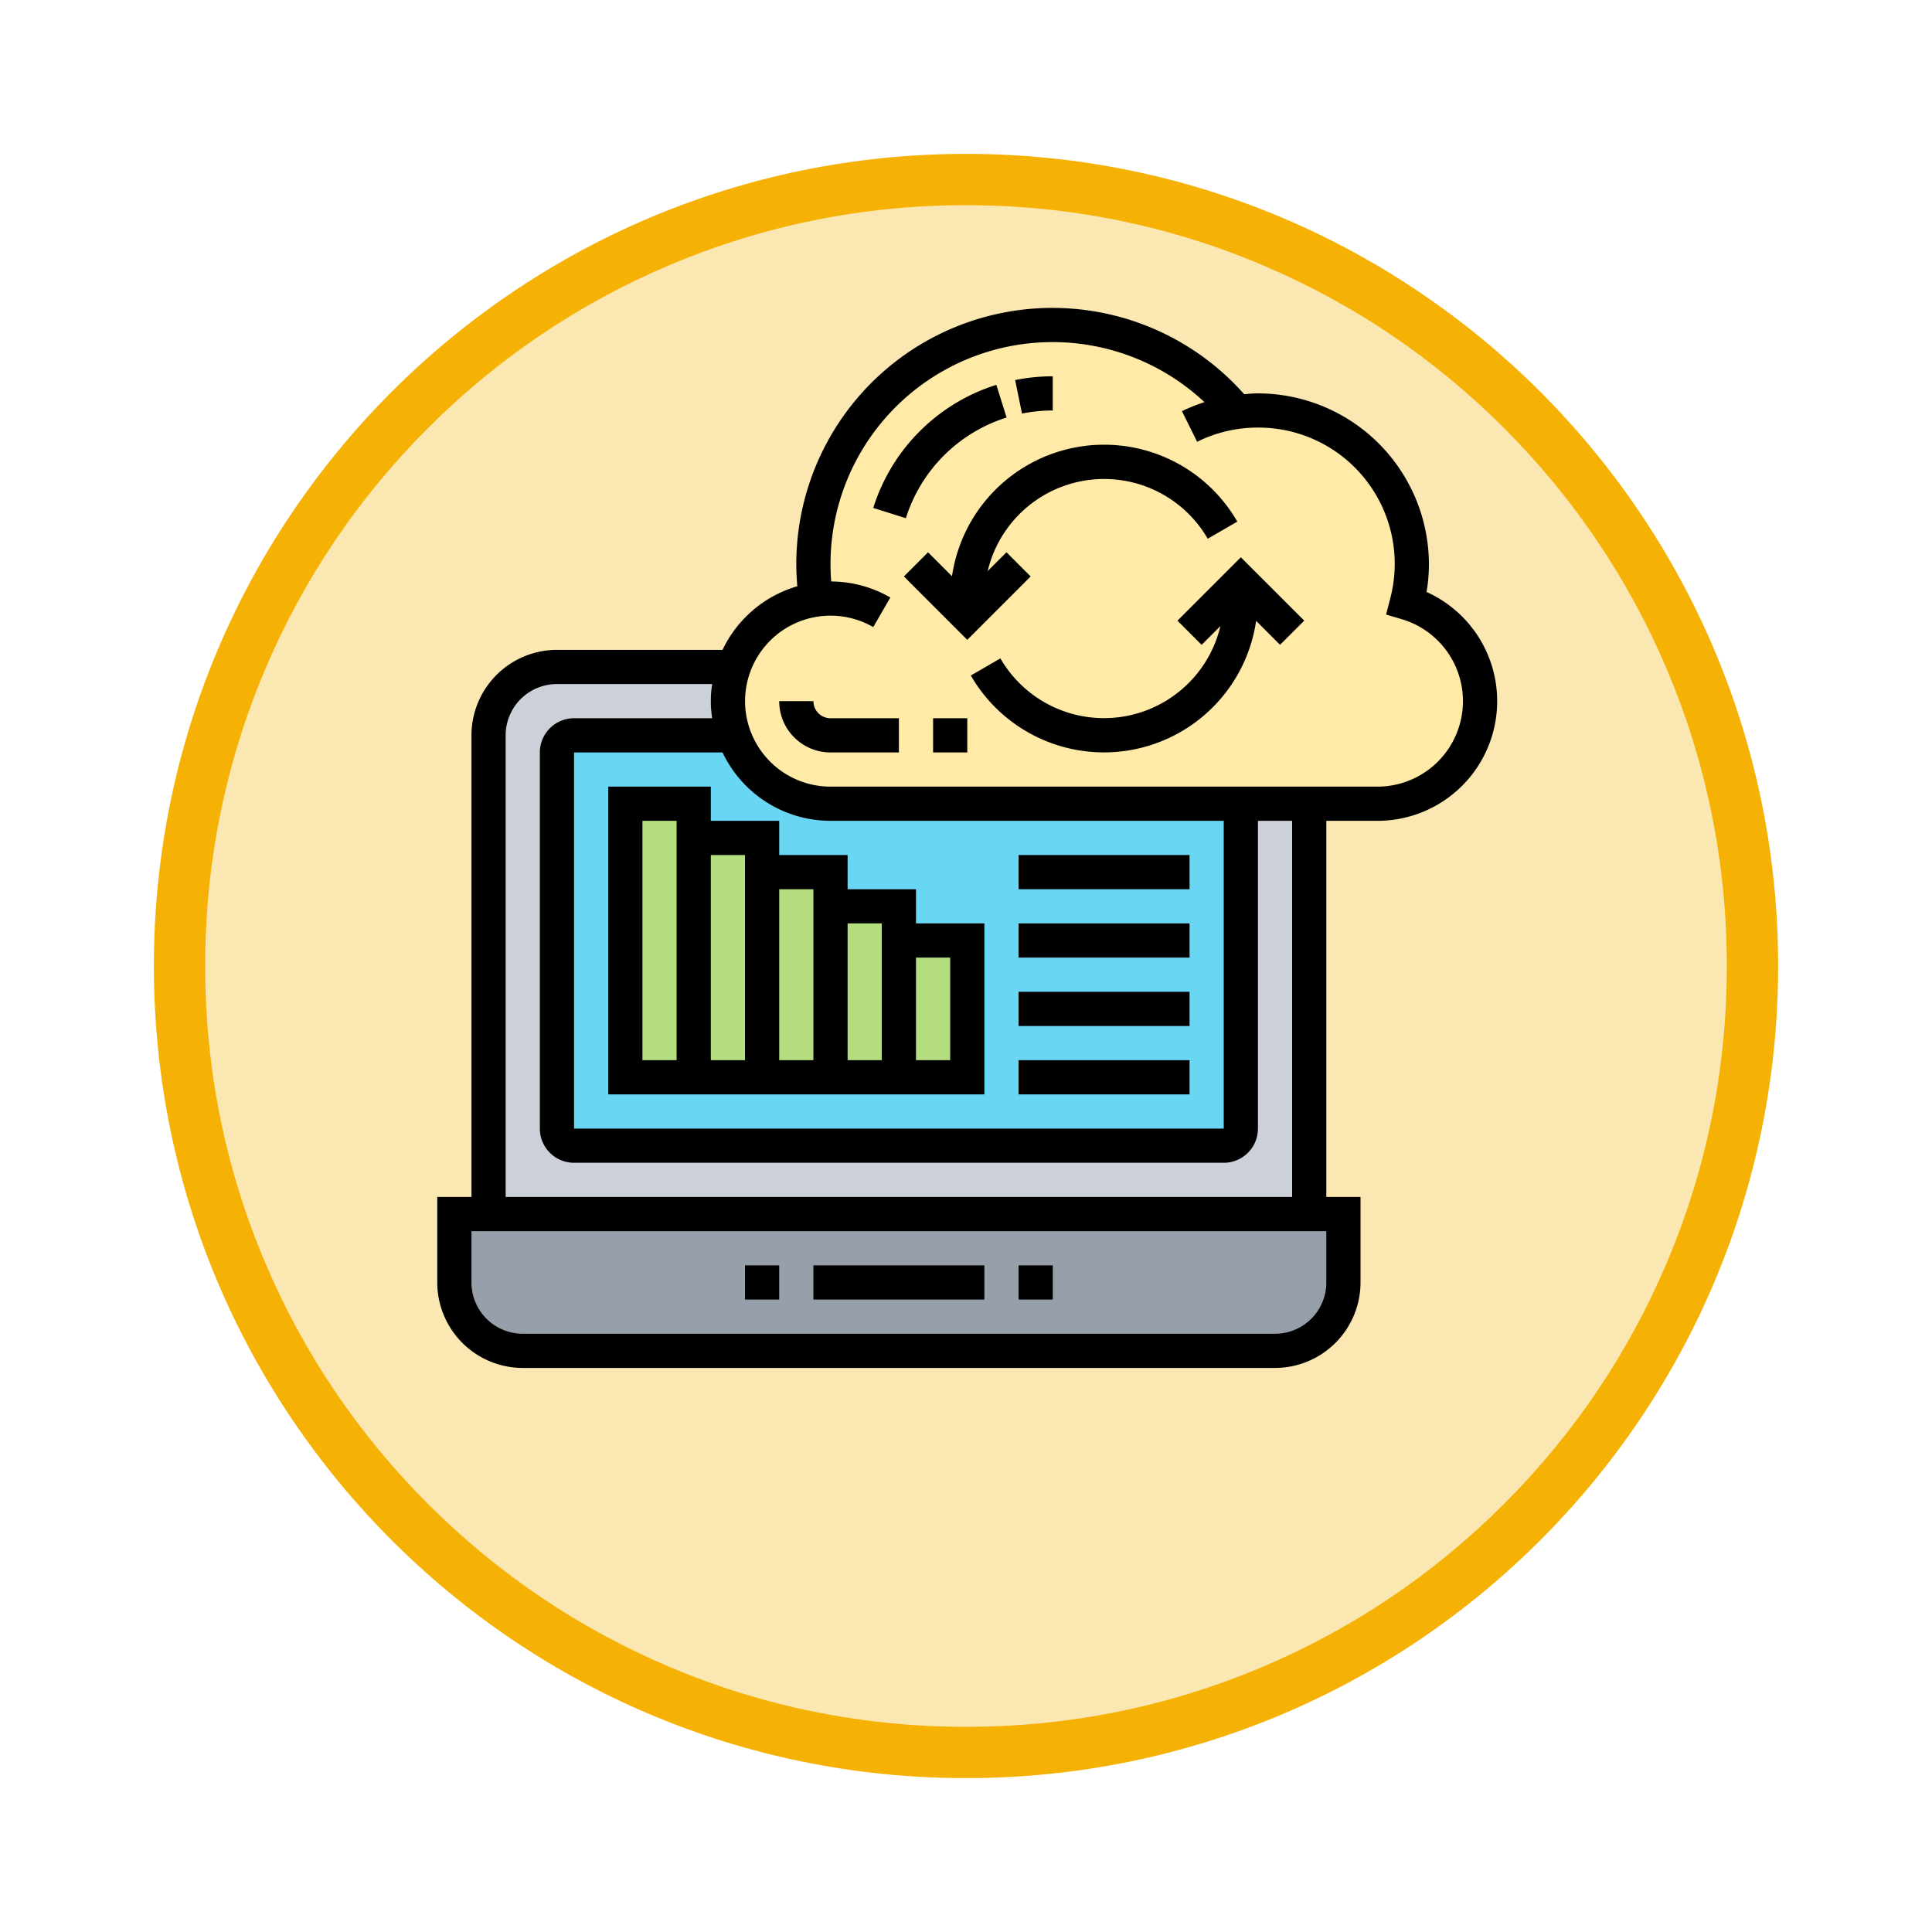 <svg xmlns="http://www.w3.org/2000/svg" xmlns:xlink="http://www.w3.org/1999/xlink" width="113" height="113" viewBox="0 0 113 113">
  <defs>
    <filter id="Trazado_982547" x="0" y="0" width="113" height="113" filterUnits="userSpaceOnUse">
      <feOffset dy="3" input="SourceAlpha"/>
      <feGaussianBlur stdDeviation="3" result="blur"/>
      <feFlood flood-opacity="0.161"/>
      <feComposite operator="in" in2="blur"/>
      <feComposite in="SourceGraphic"/>
    </filter>
  </defs>
  <g id="Grupo_1237042" data-name="Grupo 1237042" transform="translate(-271.425 -3969.991)">
    <g id="Grupo_1228499" data-name="Grupo 1228499" transform="translate(0 2589)">
      <g id="Grupo_1228118" data-name="Grupo 1228118" transform="translate(0 -4252.189)">
        <g id="Grupo_1227502" data-name="Grupo 1227502" transform="translate(0 2048.198)">
          <g id="Grupo_1225350" data-name="Grupo 1225350" transform="translate(-0.575 -393.641)">
            <g id="Grupo_1208121" data-name="Grupo 1208121" transform="translate(0 -1922.377)">
              <g id="Grupo_1202432" data-name="Grupo 1202432" transform="translate(0 1255.486)">
                <g id="Grupo_1202055" data-name="Grupo 1202055" transform="translate(0 3240.511)">
                  <g id="Grupo_1177900" data-name="Grupo 1177900" transform="translate(281 1411.003)">
                    <g id="Grupo_1172010" data-name="Grupo 1172010" transform="translate(0)">
                      <g id="Grupo_1171046" data-name="Grupo 1171046">
                        <g id="Grupo_1148525" data-name="Grupo 1148525">
                          <g transform="matrix(1, 0, 0, 1, -9, -6)" filter="url(#Trazado_982547)">
                            <g id="Trazado_982547-2" data-name="Trazado 982547" transform="translate(9 6)" fill="#fbe7b2">
                              <path d="M 47.5 93.5 C 41.289 93.5 35.265 92.284 29.595 89.886 C 24.118 87.569 19.198 84.252 14.973 80.027 C 10.748 75.802 7.431 70.882 5.114 65.405 C 2.716 59.735 1.5 53.711 1.5 47.5 C 1.5 41.289 2.716 35.265 5.114 29.595 C 7.431 24.118 10.748 19.198 14.973 14.973 C 19.198 10.748 24.118 7.431 29.595 5.114 C 35.265 2.716 41.289 1.5 47.5 1.5 C 53.711 1.5 59.735 2.716 65.405 5.114 C 70.882 7.431 75.802 10.748 80.027 14.973 C 84.252 19.198 87.569 24.118 89.886 29.595 C 92.284 35.265 93.5 41.289 93.5 47.5 C 93.5 53.711 92.284 59.735 89.886 65.405 C 87.569 70.882 84.252 75.802 80.027 80.027 C 75.802 84.252 70.882 87.569 65.405 89.886 C 59.735 92.284 53.711 93.5 47.5 93.5 Z" stroke="none"/>
                              <path d="M 47.5 3 C 41.491 3 35.664 4.176 30.18 6.496 C 24.881 8.737 20.122 11.946 16.034 16.034 C 11.946 20.122 8.737 24.881 6.496 30.18 C 4.176 35.664 3 41.491 3 47.5 C 3 53.509 4.176 59.336 6.496 64.82 C 8.737 70.119 11.946 74.878 16.034 78.966 C 20.122 83.054 24.881 86.263 30.18 88.504 C 35.664 90.824 41.491 92 47.5 92 C 53.509 92 59.336 90.824 64.82 88.504 C 70.119 86.263 74.878 83.054 78.966 78.966 C 83.054 74.878 86.263 70.119 88.504 64.82 C 90.824 59.336 92 53.509 92 47.5 C 92 41.491 90.824 35.664 88.504 30.18 C 86.263 24.881 83.054 20.122 78.966 16.034 C 74.878 11.946 70.119 8.737 64.82 6.496 C 59.336 4.176 53.509 3 47.5 3 M 47.5 0 C 73.734 0 95 21.266 95 47.5 C 95 73.734 73.734 95 47.5 95 C 21.266 95 0 73.734 0 47.5 C 0 21.266 21.266 0 47.5 0 Z" stroke="none" fill="#f5b104"/>
                            </g>
                          </g>
                        </g>
                      </g>
                    </g>
                  </g>
                </g>
              </g>
            </g>
          </g>
        </g>
      </g>
    </g>
    <g id="sincronizacion" transform="translate(296 3987)">
      <path id="Trazado_1238014" data-name="Trazado 1238014" d="M54,54v4a4,4,0,0,1-4,4H6a4,4,0,0,1-4-4V54H54Z" fill="#969faa"/>
      <path id="Trazado_1238015" data-name="Trazado 1238015" d="M18.34,22H8a4,4,0,0,0-4,4V54H52V22Z" fill="#ccd1d9"/>
      <path id="Trazado_1238016" data-name="Trazado 1238016" d="M9,26a1,1,0,0,0-1,1V49a1,1,0,0,0,1,1H47a1,1,0,0,0,1-1V26Z" fill="#69d6f4"/>
      <g id="Grupo_1237041" data-name="Grupo 1237041">
        <path id="Trazado_1238017" data-name="Trazado 1238017" d="M32,42v4H28V38h4Z" fill="#b4dd7f"/>
        <path id="Trazado_1238018" data-name="Trazado 1238018" d="M16,32V46H12V30h4Z" fill="#b4dd7f"/>
        <path id="Trazado_1238019" data-name="Trazado 1238019" d="M20,34V46H16V32h4Z" fill="#b4dd7f"/>
        <path id="Trazado_1238020" data-name="Trazado 1238020" d="M28,38v8H24V36h4Z" fill="#b4dd7f"/>
        <path id="Trazado_1238021" data-name="Trazado 1238021" d="M24,36V46H20V34h4Z" fill="#b4dd7f"/>
      </g>
      <path id="Trazado_1238022" data-name="Trazado 1238022" d="M47.79,7.08A9.58,9.58,0,0,1,49,7a9,9,0,0,1,9,9,9.247,9.247,0,0,1-.29,2.25A6,6,0,0,1,56,30H24a5.978,5.978,0,0,1-2.86-.72A6.107,6.107,0,0,1,18.34,26a5.988,5.988,0,0,1,4.81-7.93v-.01A14,14,0,0,1,47.79,7.08Z" fill="#ffeaa7"/>
      <path id="Trazado_1238023" data-name="Trazado 1238023" d="M23,57H33v2H23Z"/>
      <path id="Trazado_1238024" data-name="Trazado 1238024" d="M35,57h2v2H35Z"/>
      <path id="Trazado_1238025" data-name="Trazado 1238025" d="M19,57h2v2H19Z"/>
      <path id="Trazado_1238026" data-name="Trazado 1238026" d="M58.862,17.615A9.7,9.7,0,0,0,59,16,10.011,10.011,0,0,0,49,6c-.272,0-.538.024-.806.046A14.981,14.981,0,0,0,22,16c0,.427.023.854.059,1.28A7.022,7.022,0,0,0,17.685,21H8a5.006,5.006,0,0,0-5,5V53H1v5a5.006,5.006,0,0,0,5,5H50a5.006,5.006,0,0,0,5-5V53H53V31h3a7,7,0,0,0,2.862-13.385ZM24,31H47V49H9V27h8.685A7,7,0,0,0,24,31ZM53,58a3,3,0,0,1-3,3H6a3,3,0,0,1-3-3V55H53Zm-2-5H5V26a3,3,0,0,1,3-3h9.08a6.29,6.29,0,0,0,0,2H9a2,2,0,0,0-2,2V49a2,2,0,0,0,2,2H47a2,2,0,0,0,2-2V31h2Zm5-24H24a5,5,0,1,1,2.5-9.332l1-1.73A6.99,6.99,0,0,0,24.04,17c-.026-.334-.04-.669-.04-1A12.989,12.989,0,0,1,45.871,6.511a10.1,10.1,0,0,0-1.316.529l.89,1.791A7.926,7.926,0,0,1,49,8a7.969,7.969,0,0,1,7.737,10l-.241.935.925.274A5,5,0,0,1,56,29Z"/>
      <path id="Trazado_1238027" data-name="Trazado 1238027" d="M34.293,15.293l-1.1,1.1A7,7,0,0,1,46.063,14.5l1.731-1a8.993,8.993,0,0,0-16.688,3.194l-1.4-1.4-1.414,1.414L32,20.414l3.707-3.707Z"/>
      <path id="Trazado_1238028" data-name="Trazado 1238028" d="M44.293,19.293l1.414,1.414,1.1-1.1A7,7,0,0,1,33.937,21.5l-1.73,1a8.993,8.993,0,0,0,16.687-3.195l1.4,1.4,1.414-1.414L48,15.586Z"/>
      <path id="Trazado_1238029" data-name="Trazado 1238029" d="M30,25h2v2H30Z"/>
      <path id="Trazado_1238030" data-name="Trazado 1238030" d="M23,24H21a3,3,0,0,0,3,3h4V25H24A1,1,0,0,1,23,24Z"/>
      <path id="Trazado_1238031" data-name="Trazado 1238031" d="M33,37H29V35H25V33H21V31H17V29H11V47H33Zm-6,0v8H25V37Zm-4-2V45H21V35ZM15,45H13V31h2Zm2-12h2V45H17ZM31,45H29V39h2Z"/>
      <path id="Trazado_1238032" data-name="Trazado 1238032" d="M35,33H45v2H35Z"/>
      <path id="Trazado_1238033" data-name="Trazado 1238033" d="M35,37H45v2H35Z"/>
      <path id="Trazado_1238034" data-name="Trazado 1238034" d="M35,41H45v2H35Z"/>
      <path id="Trazado_1238035" data-name="Trazado 1238035" d="M35,45H45v2H35Z"/>
      <path id="Trazado_1238036" data-name="Trazado 1238036" d="M37,7V5a11.068,11.068,0,0,0-2.2.22l.4,1.96A9.1,9.1,0,0,1,37,7Z"/>
      <path id="Trazado_1238037" data-name="Trazado 1238037" d="M34.3,7.412,33.7,5.5a11,11,0,0,0-7.2,7.2l1.908.6A9,9,0,0,1,34.3,7.412Z"/>
    </g>
  </g>
</svg>
